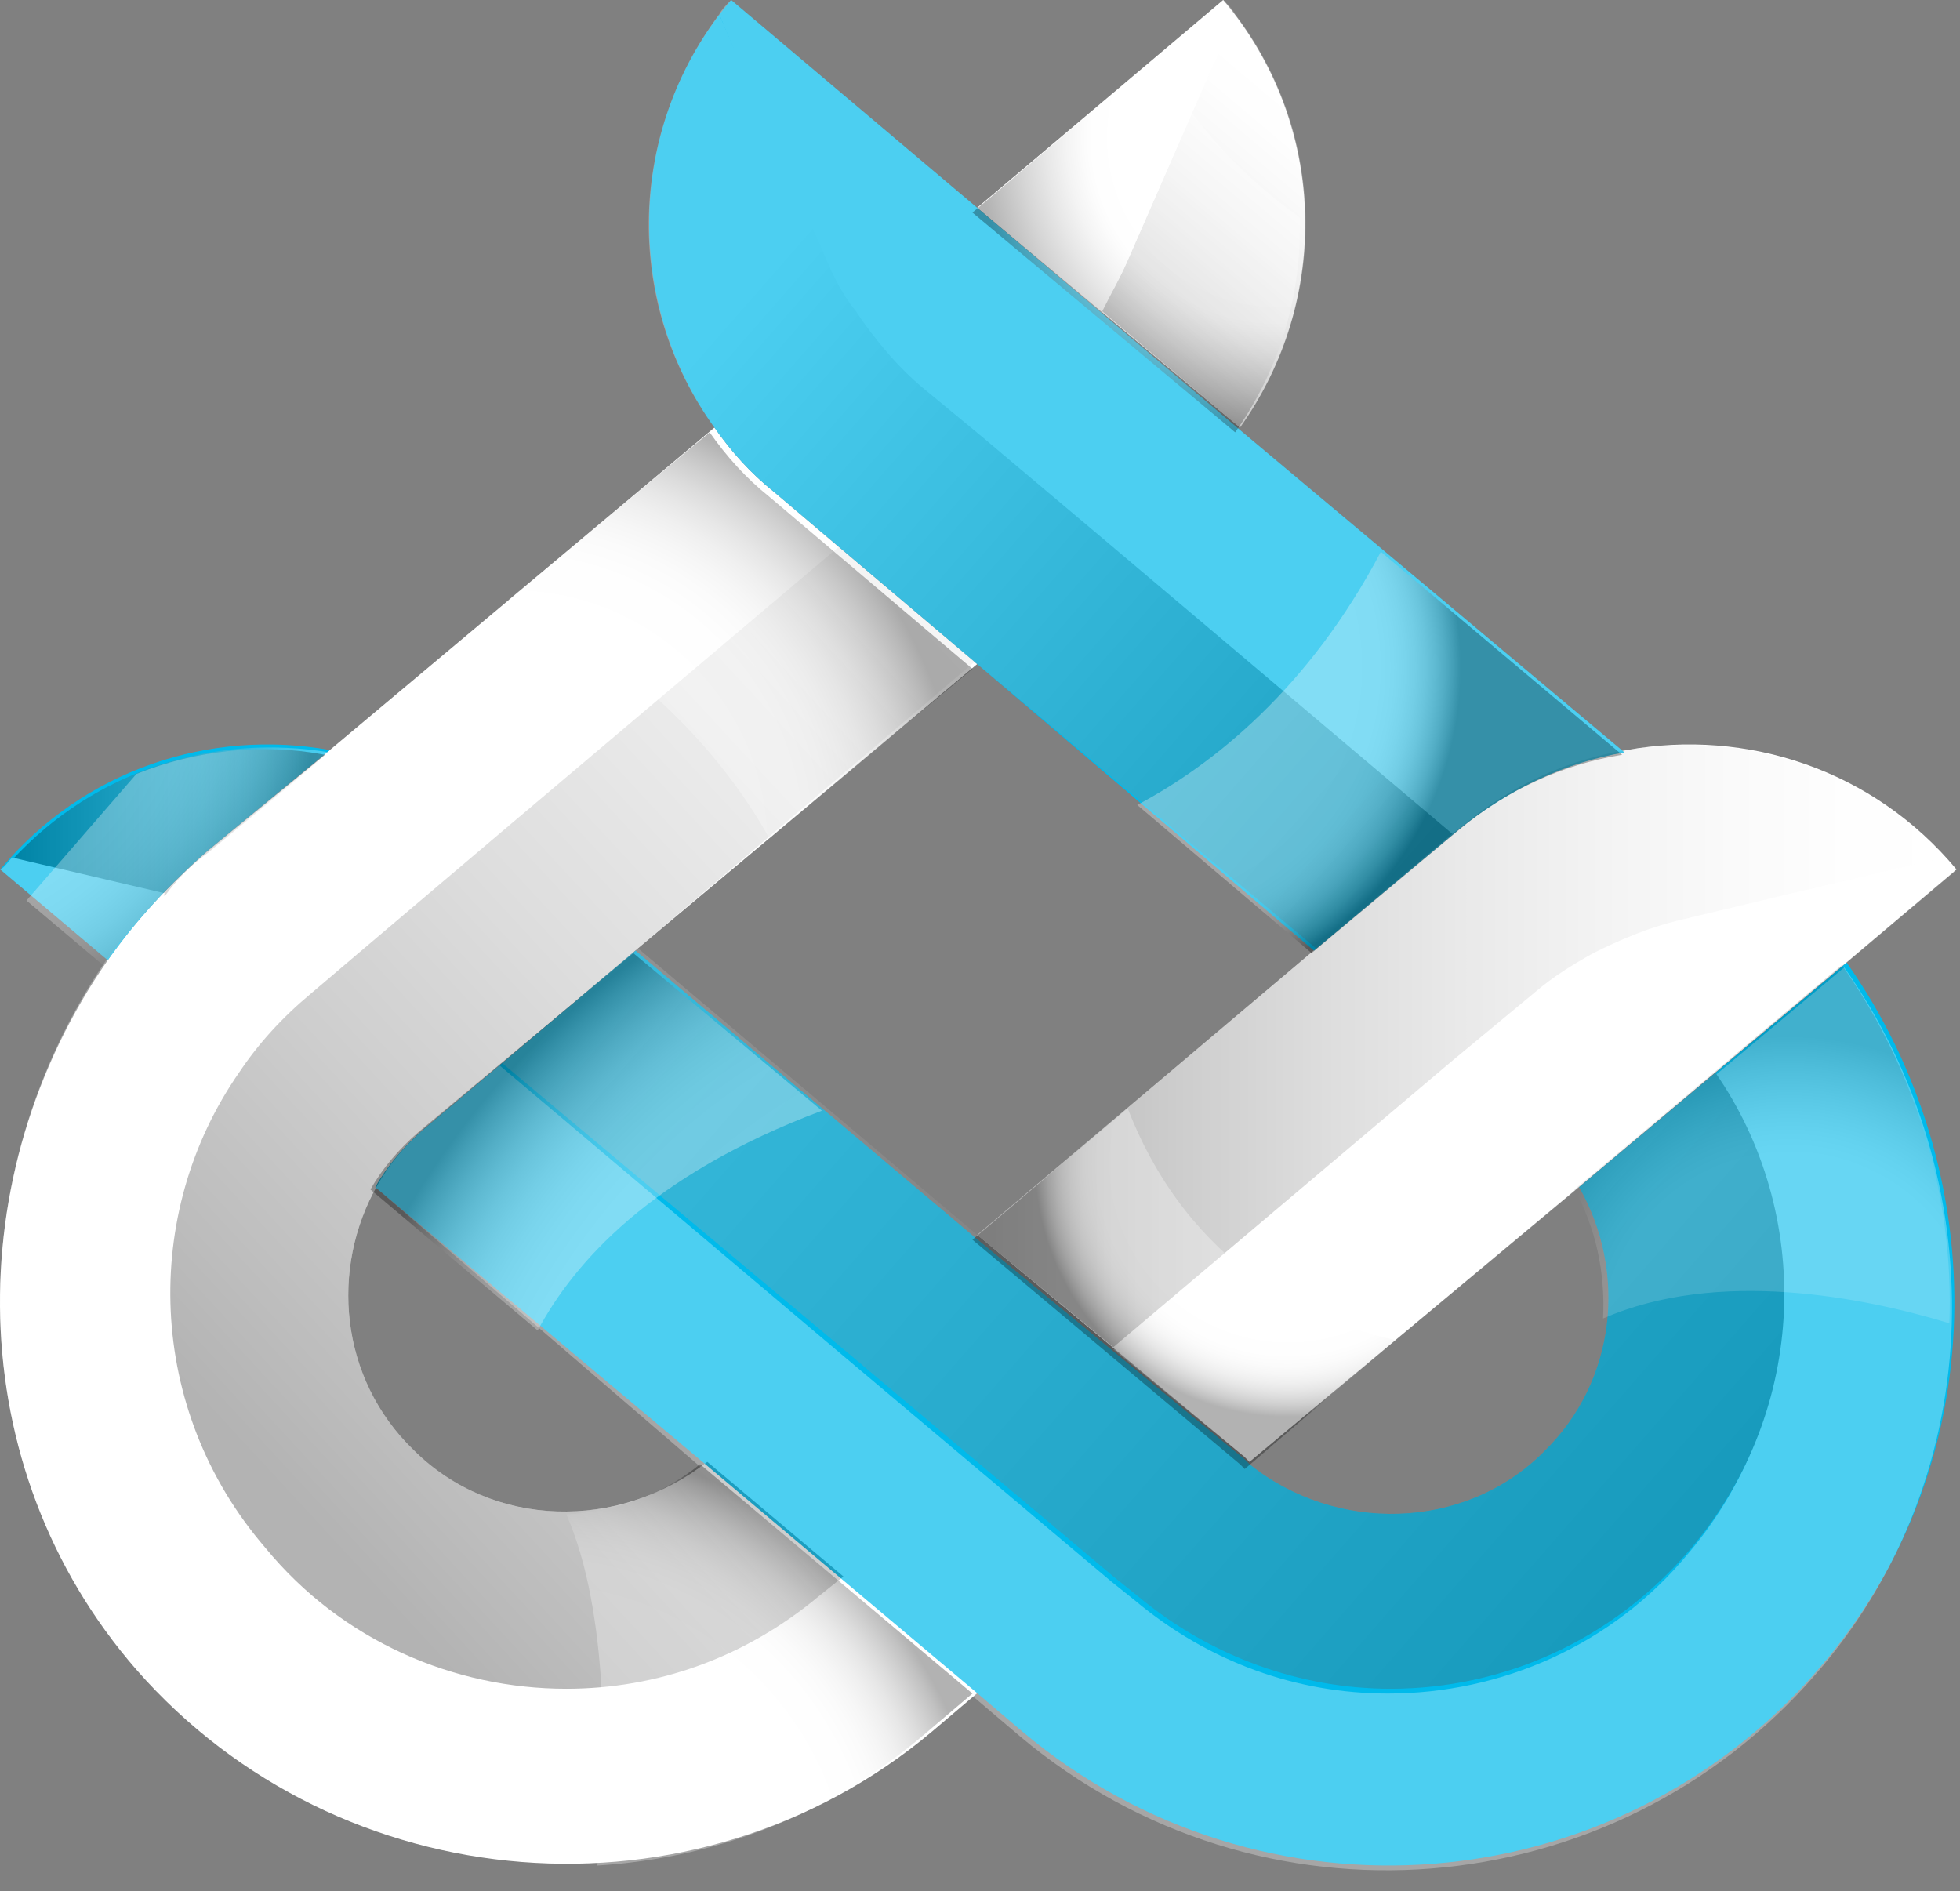 <svg width="57" height="55" viewBox="0 0 57 55" fill="none" xmlns="http://www.w3.org/2000/svg">
<rect x="0" y="0" width="57" height="55" fill="#808080" stroke="none"/>
<path d="M3.133 27.925C3.966 26.744 4.939 25.703 6.05 24.73L9.593 21.812L20.777 12.435C21.263 13.129 21.819 13.754 22.514 14.31L28.418 19.312L18.554 27.578L12.372 32.788C11.816 33.274 11.33 33.83 10.982 34.455C9.593 36.886 9.871 40.082 12.024 42.166C14.317 44.458 17.998 44.528 20.569 42.513L28.488 49.182L27.098 50.363C20.221 56.128 9.871 55.295 3.966 48.557C-1.174 42.652 -1.174 34.108 3.133 27.925Z" fill="white"/>
<path d="M28.418 6.043L35.573 0C38.63 3.612 38.699 8.753 36.059 12.434L28.418 6.043Z" fill="white"/>
<path d="M28.418 35.914L38.282 27.578L42.52 24.035C43.909 22.854 45.576 22.09 47.313 21.812C50.786 21.187 54.468 22.368 56.899 25.285L53.773 27.925L45.993 34.455L36.337 42.513C36.268 42.443 36.268 42.443 36.199 42.374L28.418 35.914Z" fill="white"/>
<path d="M21.263 0L28.418 6.043L36.06 12.504L47.243 21.882C45.576 22.16 43.909 22.924 42.45 24.105L38.213 27.647L28.418 19.311L22.514 14.31C21.819 13.754 21.263 13.129 20.777 12.434C18.137 8.753 18.207 3.612 21.263 0Z" fill="#00BAEB"/>
<path d="M10.913 34.524C11.26 33.899 11.747 33.343 12.302 32.857L18.485 27.647L28.349 35.983L36.199 42.443C36.268 42.513 36.268 42.513 36.337 42.582C38.838 44.596 42.589 44.527 44.882 42.235C47.035 40.151 47.313 36.955 45.924 34.524L53.704 27.994C58.011 34.107 58.011 42.651 52.87 48.556C46.966 55.364 36.685 56.197 29.738 50.362L28.349 49.181L20.43 42.513L10.913 34.524Z" fill="#00BAEB"/>
<path d="M0.007 25.285C2.438 22.368 6.12 21.187 9.593 21.812L6.05 24.73C4.939 25.702 3.966 26.744 3.133 27.925L0.007 25.285Z" fill="#00BAEB"/>
<g opacity="0.3">
<path d="M3.966 48.487C9.871 55.295 20.152 56.128 27.098 50.293L28.488 49.112L24.528 45.778L23.834 46.334C21.68 48.14 19.11 49.043 16.47 49.043C13.205 49.043 9.94 47.654 7.718 44.944C4.314 40.915 4.175 35.219 7.023 31.121C7.579 30.287 8.273 29.523 9.107 28.828L10.496 27.648L14.595 24.174L24.459 15.838L22.514 14.31C21.819 13.754 21.263 13.129 20.777 12.435L9.593 21.812L6.05 24.73C5.564 25.077 5.147 25.494 4.8 25.911C4.175 26.536 3.619 27.161 3.133 27.856C-1.174 34.108 -1.174 42.652 3.966 48.487Z" fill="white"/>
<path d="M32.03 9.03L36.059 12.434C38.63 8.891 38.63 3.959 35.92 0.417L32.794 7.571C32.586 8.058 32.308 8.544 32.03 9.03Z" fill="url(#paint0_linear_334_367)"/>
<path d="M32.795 7.572L35.921 0.417C35.851 0.278 35.712 0.139 35.573 0L28.418 6.043L32.031 9.1C32.308 8.544 32.586 8.058 32.795 7.572Z" fill="white"/>
<path d="M20.916 0.417C20.985 0.278 21.124 0.139 21.263 0L28.418 6.043L32.031 9.1L36.059 12.504L47.243 21.882C45.576 22.16 43.909 22.924 42.45 24.105L42.172 24.313L32.308 15.977L28.349 12.643L26.751 11.323C25.987 10.628 25.292 9.864 24.737 9.031C24.459 8.544 24.181 8.058 23.903 7.572L20.916 0.417Z" fill="white"/>
<path d="M20.916 0.417L24.042 7.571C24.25 8.058 24.528 8.613 24.876 9.03C25.431 9.864 26.126 10.697 26.89 11.323L28.488 12.642L32.447 15.977L42.311 24.313L38.352 27.647L28.418 19.311L24.459 15.977L22.514 14.31C21.819 13.754 21.263 13.129 20.777 12.434C18.207 8.891 18.207 4.029 20.916 0.417Z" fill="url(#paint1_linear_334_367)"/>
<path d="M10.913 34.524C11.26 33.899 11.747 33.343 12.302 32.857L14.525 30.981L24.389 39.317L28.349 42.652L32.309 45.986L33.003 46.542C35.157 48.348 37.727 49.251 40.366 49.251C43.631 49.251 46.896 47.861 49.119 45.152C52.523 41.123 52.662 35.427 49.814 31.329L53.634 28.133C57.941 34.246 57.941 42.791 52.801 48.695C46.896 55.503 36.615 56.336 29.669 50.501L28.279 49.32L24.32 45.986L20.36 42.652L10.913 34.524Z" fill="white"/>
<path d="M6.954 31.19C7.509 30.357 8.204 29.592 9.038 28.898L10.427 27.717L14.525 24.244L24.389 15.908L28.349 19.242L18.554 27.578L14.595 30.912L12.372 32.788C11.816 33.274 11.33 33.83 10.983 34.455C9.593 36.886 9.871 40.082 12.024 42.166C14.317 44.458 17.999 44.528 20.569 42.513L24.528 45.847L23.834 46.403C21.68 48.209 19.11 49.112 16.47 49.112C13.206 49.112 9.941 47.723 7.718 45.014C4.244 40.985 4.105 35.289 6.954 31.19Z" fill="url(#paint2_linear_334_367)"/>
<path d="M6.05 24.799L9.593 21.882C6.259 21.326 2.786 22.368 0.354 25.008L4.8 26.05C5.147 25.564 5.564 25.147 6.05 24.799Z" fill="url(#paint3_linear_334_367)"/>
<path d="M3.133 27.925C3.619 27.23 4.175 26.605 4.8 25.98L0.354 24.938C0.215 25.077 0.146 25.216 0.007 25.285L3.133 27.925Z" fill="white"/>
<path d="M28.418 35.913L38.282 27.578L42.242 24.243L42.52 24.035C43.909 22.854 45.576 22.09 47.313 21.812C50.647 21.256 54.121 22.298 56.552 24.938L52.106 25.98L48.911 26.744C48.008 26.952 47.174 27.3 46.34 27.716C45.715 28.064 45.16 28.411 44.673 28.828L42.242 30.843L32.378 39.178L28.418 35.913Z" fill="url(#paint4_linear_334_367)"/>
<path d="M32.378 39.248L42.242 30.912L44.673 28.897C45.16 28.481 45.785 28.064 46.34 27.786C47.105 27.369 48.008 27.022 48.911 26.813L52.036 26.049L56.482 25.007C56.621 25.146 56.691 25.285 56.83 25.355L53.704 27.994L49.883 31.19L45.924 34.524L36.337 42.513C36.268 42.443 36.268 42.443 36.198 42.374L32.378 39.248Z" fill="white"/>
<path d="M14.595 30.912L18.554 27.578L28.418 35.913L32.378 39.248L36.199 42.443C36.268 42.513 36.268 42.513 36.337 42.582C38.838 44.597 42.589 44.527 44.882 42.235C47.035 40.151 47.313 36.956 45.924 34.524L49.883 31.19C52.731 35.288 52.592 40.984 49.188 45.014C46.896 47.723 43.701 49.112 40.436 49.112C37.866 49.112 35.226 48.209 33.072 46.403L32.378 45.847L28.418 42.513L24.459 39.178L14.595 30.912Z" fill="url(#paint5_linear_334_367)"/>
</g>
<path opacity="0.3" d="M32.795 32.232L28.28 36.053L36.06 42.582C36.129 42.652 36.129 42.652 36.199 42.721L40.575 38.97C38.283 38.484 34.601 36.886 32.795 32.232Z" fill="url(#paint6_radial_334_367)"/>
<path opacity="0.3" d="M35.921 12.573C37.241 10.697 37.866 8.544 37.796 6.321C36.338 5.279 34.809 3.82 33.629 1.667L28.28 6.182L35.921 12.573Z" fill="url(#paint7_radial_334_367)"/>
<path opacity="0.3" d="M17.373 54.252C20.777 54.044 24.112 52.794 26.89 50.432L28.28 49.251L20.36 42.582C19.249 43.485 17.86 43.971 16.471 44.041C17.721 46.889 17.651 51.404 17.373 54.252Z" fill="url(#paint8_radial_334_367)"/>
<path opacity="0.3" d="M22.375 24.382L28.28 19.45L22.375 14.449C21.68 13.893 21.125 13.268 20.638 12.573L14.803 17.436C18.902 19.381 21.264 22.368 22.375 24.382Z" fill="url(#paint9_radial_334_367)"/>
<path opacity="0.3" d="M12.164 32.927C11.608 33.413 11.122 33.969 10.774 34.594L15.637 38.692C16.679 36.747 18.902 34.177 23.903 32.301L18.416 27.717L12.164 32.927Z" fill="url(#paint10_radial_334_367)"/>
<path opacity="0.3" d="M2.994 28.064C3.828 26.883 4.8 25.841 5.912 24.869L9.454 21.951C7.648 21.604 5.703 21.812 3.967 22.507L0.771 26.189L2.994 28.064Z" fill="url(#paint11_radial_334_367)"/>
<path opacity="0.3" d="M33.073 23.41L38.144 27.717L42.381 24.174C43.77 22.993 45.438 22.229 47.174 21.951L40.158 16.046C38.074 20.006 35.296 22.229 33.073 23.41Z" fill="url(#paint12_radial_334_367)"/>
<path opacity="0.15" d="M56.691 38.484C56.83 34.802 55.719 31.12 53.565 28.064L45.785 34.594C46.41 35.705 46.688 37.025 46.619 38.345C49.953 36.886 54.19 37.72 56.691 38.484Z" fill="url(#paint13_radial_334_367)"/>
<defs>
<linearGradient id="paint0_linear_334_367" x1="38.359" y1="3.631" x2="32.127" y2="11.006" gradientUnits="userSpaceOnUse">
<stop stop-color="white"/>
<stop offset="0.108" stop-color="#FAFAFA"/>
<stop offset="0.232" stop-color="#ECECEC"/>
<stop offset="0.363" stop-color="#D5D5D5"/>
<stop offset="0.5" stop-color="#B5B5B5"/>
<stop offset="0.642" stop-color="#8C8C8C"/>
<stop offset="0.786" stop-color="#595959"/>
<stop offset="0.932" stop-color="#1E1E1E"/>
<stop offset="1"/>
</linearGradient>
<linearGradient id="paint1_linear_334_367" x1="22.277" y1="7.86" x2="52.119" y2="33.971" gradientUnits="userSpaceOnUse">
<stop stop-color="white"/>
<stop offset="1"/>
</linearGradient>
<linearGradient id="paint2_linear_334_367" x1="42.601" y1="13.502" x2="9.157" y2="44.403" gradientUnits="userSpaceOnUse">
<stop stop-color="white"/>
<stop offset="0.108" stop-color="#FAFAFA"/>
<stop offset="0.232" stop-color="#ECECEC"/>
<stop offset="0.363" stop-color="#D5D5D5"/>
<stop offset="0.5" stop-color="#B5B5B5"/>
<stop offset="0.642" stop-color="#8C8C8C"/>
<stop offset="0.786" stop-color="#595959"/>
<stop offset="0.932" stop-color="#1E1E1E"/>
<stop offset="1"/>
</linearGradient>
<linearGradient id="paint3_linear_334_367" x1="9.562" y1="23.843" x2="0.33" y2="23.843" gradientUnits="userSpaceOnUse">
<stop stop-color="white"/>
<stop offset="1"/>
</linearGradient>
<linearGradient id="paint4_linear_334_367" x1="56.511" y1="30.455" x2="28.423" y2="30.455" gradientUnits="userSpaceOnUse">
<stop stop-color="white"/>
<stop offset="0.108" stop-color="#FAFAFA"/>
<stop offset="0.232" stop-color="#ECECEC"/>
<stop offset="0.363" stop-color="#D5D5D5"/>
<stop offset="0.5" stop-color="#B5B5B5"/>
<stop offset="0.642" stop-color="#8C8C8C"/>
<stop offset="0.786" stop-color="#595959"/>
<stop offset="0.932" stop-color="#1E1E1E"/>
<stop offset="1"/>
</linearGradient>
<linearGradient id="paint5_linear_334_367" x1="5.863" y1="8.014" x2="67.92" y2="62.272" gradientUnits="userSpaceOnUse">
<stop stop-color="white"/>
<stop offset="1"/>
</linearGradient>
<radialGradient id="paint6_radial_334_367" cx="0" cy="0" r="1" gradientUnits="userSpaceOnUse" gradientTransform="translate(37.465 33.838) rotate(180) scale(7.373 7.373)">
<stop offset="0.706" stop-color="white"/>
<stop offset="0.76" stop-color="#FCFCFC"/>
<stop offset="0.799" stop-color="#F3F3F3"/>
<stop offset="0.833" stop-color="#E3E3E3"/>
<stop offset="0.865" stop-color="#CDCDCD"/>
<stop offset="0.895" stop-color="#B0B0B0"/>
<stop offset="0.923" stop-color="#8C8C8C"/>
<stop offset="0.951" stop-color="#626262"/>
<stop offset="0.976" stop-color="#333333"/>
<stop offset="1"/>
</radialGradient>
<radialGradient id="paint7_radial_334_367" cx="0" cy="0" r="1" gradientUnits="userSpaceOnUse" gradientTransform="translate(37.103 4.018) rotate(180) scale(8.663 8.663)">
<stop offset="0.566" stop-color="white"/>
<stop offset="0.615" stop-color="#FEFEFE"/>
<stop offset="0.647" stop-color="#F4F4F4"/>
<stop offset="0.702" stop-color="#DBDBDB"/>
<stop offset="0.772" stop-color="#B1B1B1"/>
<stop offset="0.855" stop-color="#777777"/>
<stop offset="0.947" stop-color="#2D2D2D"/>
<stop offset="1"/>
</radialGradient>
<radialGradient id="paint8_radial_334_367" cx="0" cy="0" r="1" gradientUnits="userSpaceOnUse" gradientTransform="translate(15.464 55.308) rotate(180) scale(16.061 16.061)">
<stop offset="0.576" stop-color="white"/>
<stop offset="0.623" stop-color="#FCFCFC"/>
<stop offset="0.656" stop-color="#F3F3F3"/>
<stop offset="0.686" stop-color="#E3E3E3"/>
<stop offset="0.713" stop-color="#CDCDCD"/>
<stop offset="0.739" stop-color="#B0B0B0"/>
<stop offset="0.763" stop-color="#8C8C8C"/>
<stop offset="0.786" stop-color="#626262"/>
<stop offset="0.809" stop-color="#333333"/>
<stop offset="0.829"/>
</radialGradient>
<radialGradient id="paint9_radial_334_367" cx="0" cy="0" r="1" gradientUnits="userSpaceOnUse" gradientTransform="translate(14.912 24.576) rotate(180) scale(13.082 13.082)">
<stop offset="0.566" stop-color="white"/>
<stop offset="0.646" stop-color="#FCFCFC"/>
<stop offset="0.704" stop-color="#F3F3F3"/>
<stop offset="0.754" stop-color="#E3E3E3"/>
<stop offset="0.801" stop-color="#CDCDCD"/>
<stop offset="0.845" stop-color="#B0B0B0"/>
<stop offset="0.887" stop-color="#8C8C8C"/>
<stop offset="0.927" stop-color="#626262"/>
<stop offset="0.965" stop-color="#333333"/>
<stop offset="1"/>
</radialGradient>
<radialGradient id="paint10_radial_334_367" cx="0" cy="0" r="1" gradientUnits="userSpaceOnUse" gradientTransform="translate(32.334 47.191) rotate(180) scale(23.764 23.764)">
<stop offset="0.752" stop-color="white"/>
<stop offset="0.798" stop-color="#FCFCFC"/>
<stop offset="0.831" stop-color="#F3F3F3"/>
<stop offset="0.86" stop-color="#E3E3E3"/>
<stop offset="0.886" stop-color="#CDCDCD"/>
<stop offset="0.911" stop-color="#B0B0B0"/>
<stop offset="0.935" stop-color="#8C8C8C"/>
<stop offset="0.958" stop-color="#626262"/>
<stop offset="0.98" stop-color="#333333"/>
<stop offset="1"/>
</radialGradient>
<radialGradient id="paint11_radial_334_367" cx="0" cy="0" r="1" gradientUnits="userSpaceOnUse" gradientTransform="translate(-3.081 19.024) rotate(180) scale(12.486)">
<stop offset="0.566" stop-color="white"/>
<stop offset="0.646" stop-color="#FCFCFC"/>
<stop offset="0.704" stop-color="#F3F3F3"/>
<stop offset="0.754" stop-color="#E3E3E3"/>
<stop offset="0.801" stop-color="#CDCDCD"/>
<stop offset="0.845" stop-color="#B0B0B0"/>
<stop offset="0.887" stop-color="#8C8C8C"/>
<stop offset="0.927" stop-color="#626262"/>
<stop offset="0.965" stop-color="#333333"/>
<stop offset="1"/>
</radialGradient>
<radialGradient id="paint12_radial_334_367" cx="0" cy="0" r="1" gradientUnits="userSpaceOnUse" gradientTransform="translate(32.716 19.405) rotate(180) scale(9.77 9.77)">
<stop offset="0.706" stop-color="white"/>
<stop offset="0.76" stop-color="#FCFCFC"/>
<stop offset="0.799" stop-color="#F3F3F3"/>
<stop offset="0.833" stop-color="#E3E3E3"/>
<stop offset="0.865" stop-color="#CDCDCD"/>
<stop offset="0.895" stop-color="#B0B0B0"/>
<stop offset="0.923" stop-color="#8C8C8C"/>
<stop offset="0.951" stop-color="#626262"/>
<stop offset="0.976" stop-color="#333333"/>
<stop offset="1"/>
</radialGradient>
<radialGradient id="paint13_radial_334_367" cx="0" cy="0" r="1" gradientUnits="userSpaceOnUse" gradientTransform="translate(52.045 38.989) rotate(180) scale(10.822 10.822)">
<stop offset="0.488" stop-color="white"/>
<stop offset="0.517" stop-color="#F8F8F8"/>
<stop offset="0.56" stop-color="#E4E4E4"/>
<stop offset="0.611" stop-color="#C3C3C3"/>
<stop offset="0.669" stop-color="#959595"/>
<stop offset="0.733" stop-color="#5A5A5A"/>
<stop offset="0.801" stop-color="#131313"/>
<stop offset="0.818"/>
</radialGradient>
</defs>
</svg>
